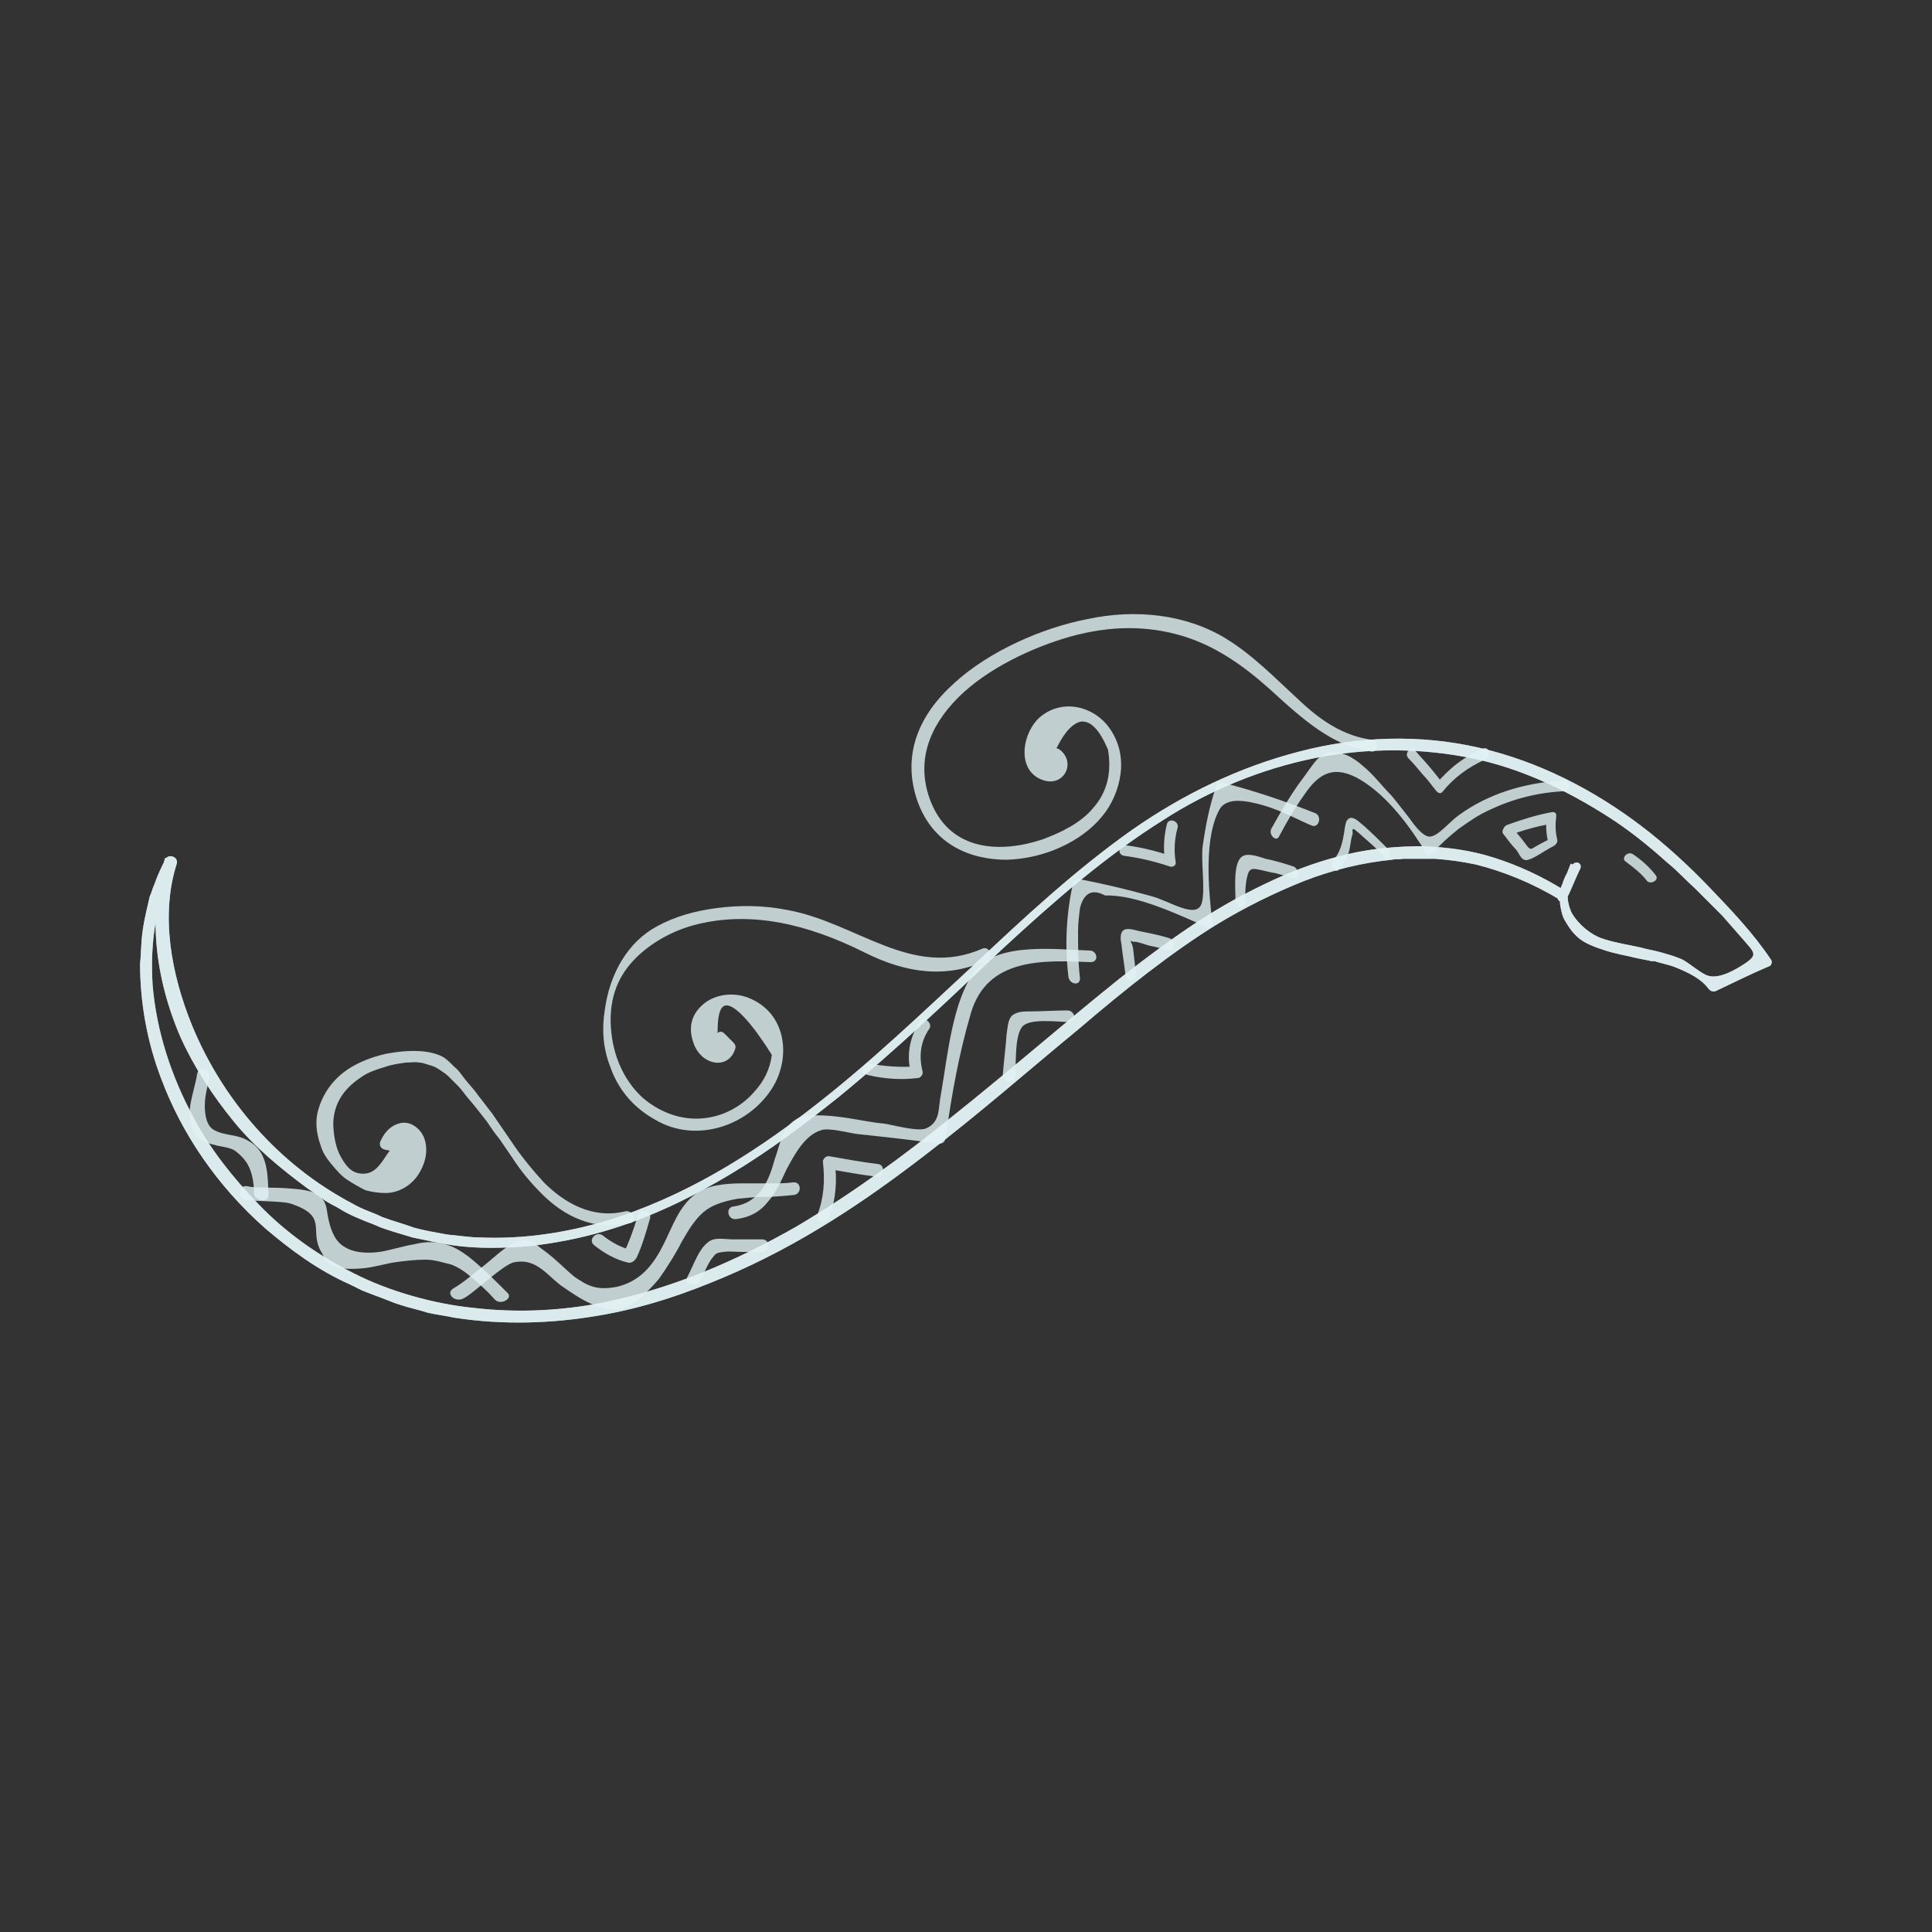 <?xml version="1.0" encoding="utf-8"?>
<!-- Generator: Adobe Illustrator 19.0.0, SVG Export Plug-In . SVG Version: 6.00 Build 0)  -->
<svg version="1.1" id="Layer_1" xmlns="http://www.w3.org/2000/svg" xmlns:xlink="http://www.w3.org/1999/xlink" x="0px" y="0px"
	 viewBox="-205 297 200 200" style="enable-background:new -205 297 200 200;" xml:space="preserve">
<rect x="-205" y="297" width="200" height="200" fill="#333333" stroke="none"/>
<style type="text/css">
	.st0{opacity:0.81;}
	.st1{fill:#E1F2F4;}
</style>
<g id="XMLID_8927_">
	<g>
		<g class="st0">
			<g>
				<path class="st1" d="M-42.8,390c0.5-1,0.9-2.1,1.4-3.1c0.2-0.6-0.5-0.8-0.8-0.4c-1.1,1.4-1.4,2.9-1.3,4.1
					c0.1,0.6,0.2,1.2,0.5,1.7c0.3,0.5,0.6,1,1,1.4c0.7,0.8,1.7,1.2,2.9,1.6c1.1,0.4,2.4,0.6,3.6,0.9l1,0.2c0.2,0,0.3,0.1,0.5,0.1
					l0.1,0c0,0,0,0,0.1,0l0.1,0l0.3,0.1c0.7,0.2,1.3,0.3,2,0.6c1.2,0.5,2.5,1.1,3.3,2.2c0.2,0.2,0.4,0.3,0.7,0.2
					c1.9-0.9,3.7-1.8,5.6-2.6c0.2-0.1,0.3-0.5,0.1-0.7c-1.8-2.7-4.1-5.1-6.3-7.4c-2.2-2.3-4.6-4.5-7.1-6.4c-5-3.8-10.7-6.7-16.8-8.1
					c-6.1-1.4-12.5-1.2-18.6,0.4c-6.2,1.6-12,4.4-17.3,8.1c-5.8,4.1-11.1,9-16.4,14c-5.4,5-10.8,10.2-16.9,14.9
					c-6.1,4.7-13,9.1-21.2,11.6c-4.1,1.2-8.5,1.9-13,1.7c-1.1,0-2.2-0.2-3.4-0.3c-1.1-0.2-2.3-0.4-3.4-0.7c-1.1-0.4-2.2-0.7-3.3-1.1
					c-1-0.5-2.1-0.8-3.1-1.4c-7.8-4.1-13.5-10.9-16.6-18.4c-2.2-5.4-3.3-11.5-1.6-16.8c0.2-0.7-0.9-1.1-1.2-0.4
					c-0.4,0.8-0.8,1.6-1.1,2.5c-0.2,0.4-0.3,0.9-0.5,1.3c-0.1,0.4-0.2,0.9-0.3,1.3c-0.2,0.9-0.4,1.8-0.5,2.8
					c-0.1,0.9-0.1,1.9-0.2,2.9c0,3.9,0.7,8,2.2,11.9c2.1,5.6,5.7,11,10.8,15.5c2.6,2.2,5.4,4.3,8.8,5.8c0.4,0.2,0.8,0.4,1.2,0.6
					l1.3,0.5c0.9,0.3,1.7,0.7,2.7,1c0.9,0.3,1.9,0.5,2.8,0.8c0.9,0.2,1.8,0.3,2.7,0.5c5.1,0.8,10.2,0.6,14.9-0.2
					c4.8-0.8,9.1-2.3,13.1-4c8-3.4,14.6-7.9,20.6-12.5c5.9-4.5,11.1-9.1,16.1-13.2c4.9-4.2,9.6-7.9,14.1-10.7
					c3.1-1.9,6.2-3.4,9.2-4.6c3.1-1.2,6.1-1.9,9.1-2.2c0.4-0.1,0.7,0,1.1-0.1c0.4,0,0.7,0,1.1,0c0.7,0,1.5,0,2.2,0
					c1.5,0.1,2.9,0.3,4.3,0.6c2.8,0.7,5.8,1.9,8.6,3.6c0.4,0.3,1.1-0.6,0.6-0.9c-2.4-1.5-4.8-2.6-7.3-3.4c-2.5-0.8-4.9-1.1-7.4-1.2
					c-2.5,0-5.1,0.2-7.7,0.8c-2.6,0.6-5.2,1.5-7.8,2.7c-2.6,1.2-5.2,2.6-7.8,4.3c-2.6,1.7-5.3,3.7-8.1,5.9
					c-5.5,4.4-11.2,9.4-17.6,14.5c-4.7,3.8-10,7.7-15.9,11.2c-6,3.4-12.8,6.5-20.8,8c-4,0.7-8.2,0.9-12.5,0.4
					c-4.1-0.4-8.8-1.7-12.5-3.6c-3.8-1.9-7.1-4.3-9.8-7.1c-2.7-2.8-5-5.7-6.7-8.9c-2.4-4.4-3.9-9.1-4.3-13.8
					c-0.3-4.6,0.4-9.1,2.5-12.8l-1.2-0.4c-1.8,5.6-1.1,12.4,1.6,18.6c1.4,3.1,3.3,6,5.5,8.7c2.2,2.7,4.9,4.9,7.6,6.9l1.6,1.1
					c0.5,0.4,1.2,0.7,1.7,1c1.1,0.7,2.4,1.2,3.7,1.7c0.6,0.3,1.3,0.5,1.9,0.7c0.7,0.2,1.3,0.4,2,0.6c1.4,0.3,2.8,0.6,4.1,0.8
					c2.7,0.4,5.4,0.3,8,0.1c2.6-0.3,5.2-0.8,7.6-1.5c4.9-1.4,9.3-3.6,13.3-6c4-2.4,7.7-5.2,11.2-8c6.1-5,11.5-10.2,16.8-15.2
					c5.4-5,10.8-9.7,16.7-13.4c4.8-3.1,10.2-5.3,15.6-6.4c5.5-1.1,11-1.1,16.4,0c4.9,1,9.6,3.2,14,6c2.2,1.4,4.2,3,6.2,4.8
					c1,0.8,1.9,1.8,2.9,2.7l1.4,1.4c0.2,0.2,0.5,0.5,0.7,0.7c0.2,0.2,0.5,0.5,0.7,0.7c0.7,0.8,1.4,1.6,2.1,2.4
					c1.2,1.4,1.6,1.6,0.3,2.5c-0.9,0.6-2.7,1.7-3.9,1.3c-0.7-0.2-1.9-1.3-2.7-1.7c-0.7-0.3-1.4-0.5-2.1-0.7
					c-0.7-0.2-1.4-0.3-2.1-0.5c-1.3-0.3-2.7-0.5-3.9-0.9c-1.3-0.4-2.6-1.5-3.3-2.7c-0.6-1.3-0.7-2.9,0.7-4.7l-0.8-0.4
					c-0.4,1.1-0.9,2.1-1.3,3.2C-44,390.4-43.1,390.6-42.8,390z"/>
			</g>
		</g>
		<g class="st0">
			<g>
				<path class="st1" d="M-42.8,390c0.5-1,0.9-2.1,1.4-3.1c0.2-0.6-0.5-0.8-0.8-0.4c-1.1,1.4-1.4,2.9-1.3,4.1
					c0.1,0.6,0.2,1.2,0.5,1.7c0.3,0.5,0.6,1,1,1.4c0.7,0.8,1.7,1.2,2.9,1.6c1.1,0.4,2.4,0.6,3.6,0.9l1,0.2c0.2,0,0.3,0.1,0.5,0.1
					l0.1,0c0,0,0,0,0.1,0l0.1,0l0.3,0.1c0.7,0.2,1.3,0.3,2,0.6c1.2,0.5,2.5,1.1,3.3,2.2c0.2,0.2,0.4,0.3,0.7,0.2
					c1.9-0.9,3.7-1.8,5.6-2.6c0.2-0.1,0.3-0.5,0.1-0.7c-1.8-2.7-4.1-5.1-6.3-7.4c-2.2-2.3-4.6-4.5-7.1-6.4c-5-3.8-10.7-6.7-16.8-8.1
					c-6.1-1.4-12.5-1.2-18.6,0.4c-6.2,1.6-12,4.4-17.3,8.1c-5.8,4.1-11.1,9-16.4,14c-5.4,5-10.8,10.2-16.9,14.9
					c-6.1,4.7-13,9.1-21.2,11.6c-4.1,1.2-8.5,1.9-13,1.7c-1.1,0-2.2-0.2-3.4-0.3c-1.1-0.2-2.3-0.4-3.4-0.7c-1.1-0.4-2.2-0.7-3.3-1.1
					c-1-0.5-2.1-0.8-3.1-1.4c-7.8-4.1-13.5-10.9-16.6-18.4c-2.2-5.4-3.3-11.5-1.6-16.8c0.2-0.7-0.9-1.1-1.2-0.4
					c-0.4,0.8-0.8,1.6-1.1,2.5c-0.2,0.4-0.3,0.9-0.5,1.3c-0.1,0.4-0.2,0.9-0.3,1.3c-0.2,0.9-0.4,1.8-0.5,2.8
					c-0.1,0.9-0.1,1.9-0.2,2.9c0,3.9,0.7,8,2.2,11.9c2.1,5.6,5.7,11,10.8,15.5c2.6,2.2,5.4,4.3,8.8,5.8c0.4,0.2,0.8,0.4,1.2,0.6
					l1.3,0.5c0.9,0.3,1.7,0.7,2.7,1c0.9,0.3,1.9,0.5,2.8,0.8c0.9,0.2,1.8,0.3,2.7,0.5c5.1,0.8,10.2,0.6,14.9-0.2
					c4.8-0.8,9.1-2.3,13.1-4c8-3.4,14.6-7.9,20.6-12.5c5.9-4.5,11.1-9.1,16.1-13.2c4.9-4.2,9.6-7.9,14.1-10.7
					c3.1-1.9,6.2-3.4,9.2-4.6c3.1-1.2,6.1-1.9,9.1-2.2c0.4-0.1,0.7,0,1.1-0.1c0.4,0,0.7,0,1.1,0c0.7,0,1.5,0,2.2,0
					c1.5,0.1,2.9,0.3,4.3,0.6c2.8,0.7,5.8,1.9,8.6,3.6c0.4,0.3,1.1-0.6,0.6-0.9c-2.4-1.5-4.8-2.6-7.3-3.4c-2.5-0.8-4.9-1.1-7.4-1.2
					c-2.5,0-5.1,0.2-7.7,0.8c-2.6,0.6-5.2,1.5-7.8,2.7c-2.6,1.2-5.2,2.6-7.8,4.3c-2.6,1.7-5.3,3.7-8.1,5.9
					c-5.5,4.4-11.2,9.4-17.6,14.5c-4.7,3.8-10,7.7-15.9,11.2c-6,3.4-12.8,6.5-20.8,8c-4,0.7-8.2,0.9-12.5,0.4
					c-4.1-0.4-8.8-1.7-12.5-3.6c-3.8-1.9-7.1-4.3-9.8-7.1c-2.7-2.8-5-5.7-6.7-8.9c-2.4-4.4-3.9-9.1-4.3-13.8
					c-0.3-4.6,0.4-9.1,2.5-12.8l-1.2-0.4c-1.8,5.6-1.1,12.4,1.6,18.6c1.4,3.1,3.3,6,5.5,8.7c2.2,2.7,4.9,4.9,7.6,6.9l1.6,1.1
					c0.5,0.4,1.2,0.7,1.7,1c1.1,0.7,2.4,1.2,3.7,1.7c0.6,0.3,1.3,0.5,1.9,0.7c0.7,0.2,1.3,0.4,2,0.6c1.4,0.3,2.8,0.6,4.1,0.8
					c2.7,0.4,5.4,0.3,8,0.1c2.6-0.3,5.2-0.8,7.6-1.5c4.9-1.4,9.3-3.6,13.3-6c4-2.4,7.7-5.2,11.2-8c6.1-5,11.5-10.2,16.8-15.2
					c5.4-5,10.8-9.7,16.7-13.4c4.8-3.1,10.2-5.3,15.6-6.4c5.5-1.1,11-1.1,16.4,0c4.9,1,9.6,3.2,14,6c2.2,1.4,4.2,3,6.2,4.8
					c1,0.8,1.9,1.8,2.9,2.7l1.4,1.4c0.2,0.2,0.5,0.5,0.7,0.7c0.2,0.2,0.5,0.5,0.7,0.7c0.7,0.8,1.4,1.6,2.1,2.4
					c1.2,1.4,1.6,1.6,0.3,2.5c-0.9,0.6-2.7,1.7-3.9,1.3c-0.7-0.2-1.9-1.3-2.7-1.7c-0.7-0.3-1.4-0.5-2.1-0.7
					c-0.7-0.2-1.4-0.3-2.1-0.5c-1.3-0.3-2.7-0.5-3.9-0.9c-1.3-0.4-2.6-1.5-3.3-2.7c-0.6-1.3-0.7-2.9,0.7-4.7l-0.8-0.4
					c-0.4,1.1-0.9,2.1-1.3,3.2C-44,390.4-43.1,390.6-42.8,390z"/>
			</g>
		</g>
		<g class="st0">
			<g>
				<path class="st1" d="M-33.6,387.6c-0.7-0.9-1.5-1.6-2.4-2.2c-0.6-0.3-1.2,0.5-0.7,0.8c0.8,0.6,1.6,1.2,2.2,2
					C-34.1,388.6-33.2,388.1-33.6,387.6z"/>
			</g>
		</g>
		<g class="st0">
			<g>
				<path class="st1" d="M-43.1,377.8c-4.1,0.2-7.9,1.4-10.9,3.6c-1,0.7-2.2,2.3-3.1,2.2c-0.6-0.1-1.3-0.9-2-1.9
					c-0.8-1-1.6-2.1-2.1-2.6c-0.7-0.7-1.6-1.9-2.7-2.8c-1.1-1-2.4-1.6-3.5-1.4c-0.6,0.1-1.1,0.5-1.5,1c-0.4,0.5-0.8,1.1-1.1,1.5
					c-1.3,1.7-2.4,3.6-3.4,5.4c-0.3,0.6,0.5,1.4,0.8,0.8c0.8-1.5,1.6-2.9,2.6-4.3c1.6-2.4,3.2-3.1,5.8-1.6c3,1.8,5.3,5.1,6.9,7.7
					c0.1,0.2,0.3,0.2,0.5,0c0.9-1,1.8-1.8,2.8-2.6c1-0.7,2.1-1.5,3.3-2c2.3-1.1,5-1.8,7.8-1.9C-42.4,378.9-42.4,377.8-43.1,377.8z"
					/>
			</g>
		</g>
		<g class="st0">
			<g>
				<path class="st1" d="M-68.8,381.2c-3-1.2-6.2-2.3-9.7-3.2c-0.2-0.1-0.5,0.1-0.6,0.4c-0.7,2-1.1,4.1-1.4,6.2
					c-0.2,1.5,0.3,4.6-0.1,5.9c-0.5,1.7-3.3-0.2-5.1-0.7c-2.5-0.7-5-1.3-7.6-1.8c-0.2,0-0.5,0.1-0.6,0.3c-0.7,3.2-0.9,6.4-0.5,9.8
					c0.1,0.8,1.2,1,1.2,0.2c-0.2-1.7-0.2-3.3-0.2-4.9c0-0.8,0.1-1.6,0.2-2.4c0.4-1.6,1.3-2,2.6-1.3c3.3-0.1,7.6,2,10.6,3.3
					c0.3,0.1,0.6-0.1,0.5-0.5c-0.4-3.4-0.9-8.9,0.8-11.8c0.3-0.5,1-0.8,1.8-0.8c0.8,0,1.8,0.2,2.8,0.5c2,0.6,3.9,1.7,5,2.1
					C-68.4,382.6-68.2,381.5-68.8,381.2z"/>
			</g>
		</g>
		<g class="st0">
			<g>
				<path class="st1" d="M-92.2,395.4c-3.4-0.1-9.4-0.9-11.8,2c-2.4,3.1-2.9,8.9-3.6,12.9c-0.3,1.4,0,2.8-1.5,3.5
					c-0.9,0.4-3.6-0.4-4.5-0.5c-1.2-0.1-2.5-0.4-3.9-0.6c-1.3-0.2-2.7-0.3-3.9-0.2c-1.1,0.1-1.8,0.7-2.3,1.5c-0.5,0.8-0.7,1.9-1.1,3
					c-0.6,2.2-1.5,4.5-4.3,4.9c-0.8,0.1-0.6,1.4,0.3,1.3c1.6-0.2,2.6-0.9,3.3-1.8c0.8-0.9,1.3-2,1.9-3.3c0.8-1.5,1.9-3.6,3.6-4.1
					c0.8-0.3,2.9,0.3,3.8,0.4c2.8,0.3,5.6,0.6,8.4,1c0.4,0,0.6-0.2,0.7-0.6c0.6-4.5,1.4-8.8,2.6-12.9c1.7-5.8,7.5-5.5,12.4-5.3
					C-91.2,396.6-91.4,395.4-92.2,395.4z"/>
			</g>
		</g>
		<g class="st0">
			<g>
				<path class="st1" d="M-122.9,419.4c-0.7,0.1-1.5,0.1-2.4,0.1c-0.9,0-1.9,0-2.8,0c-1.9,0-3.7,0.2-4.9,1.1
					c-0.8,0.6-1.4,1.4-1.9,2.3c-0.5,0.9-0.9,1.9-1.4,2.9c-1,2-2.3,3.8-4.8,4.4c-1,0.2-1.8,0.2-2.5,0c-0.7-0.2-1.3-0.6-1.9-1
					c-1.1-0.9-2.1-2-3.4-2.9c-0.7-0.5-0.9-1-1.9-0.9c-1.1,0-2.3,1.1-3.6,2.2c-0.7,0.6-1.4,1.1-2,1.6c-0.6,0.5-1.2,0.9-1.7,1.2
					c-0.8,0.5,0.2,1.5,1.1,1c0.6-0.3,1.6-1.2,2.6-2c1-0.8,1.9-1.5,2.5-1.7c1.3-0.3,2.2,0.1,3,0.7c0.8,0.6,1.5,1.4,2.3,1.9
					c1.3,0.9,4,2.8,6.1,2.1c1.3-0.4,2.6-1.7,3.7-3c1-1.4,1.9-2.9,2.4-3.9c0.8-1.4,1.4-2.3,2.2-3c0.8-0.7,1.9-1.1,3.5-1.4
					c1-0.1,1.9-0.2,2.9-0.2c1,0,2-0.1,3-0.2C-122,420.6-122,419.3-122.9,419.4z"/>
			</g>
		</g>
		<g class="st0">
			<g>
				<path class="st1" d="M-152.5,430.8c-0.8-0.8-1.8-1.8-2.8-2.7c-1-0.9-2.1-1.8-3.3-2.2c-1.1-0.4-2.3-0.4-3.5-0.1
					c-1.2,0.2-2.4,0.6-3.6,0.8c-1.6,0.2-2.8,0-3.6-0.5c-0.9-0.5-1.4-1.5-1.7-2.9c-0.2-0.8-0.1-1.6-0.8-2.3c-0.7-0.7-2.2-0.8-3.6-0.9
					c-1.5-0.1-3.1,0-4-0.2c-0.9-0.2-1.1,1.2-0.1,1.4c1.1,0.2,3.6,0.1,4.6,0.4c3.9,1.3,1.9,2.7,3.1,4.9c0.4,0.6,0.3,1,1,1.4
					c0.8,0.5,2.1,0.5,3.3,0.4c1.2-0.1,2.5-0.5,3.2-0.6c1.3-0.2,2.4-0.3,3.4-0.3c0.5,0,1,0.1,1.4,0.2c0.4,0.1,0.8,0.2,1.2,0.3
					c0.8,0.3,1.5,0.8,2.2,1.4c0.7,0.6,1.5,1.3,2.3,2.2C-153.2,432.2-151.8,431.4-152.5,430.8z"/>
			</g>
		</g>
		<g class="st0">
			<g>
				<path class="st1" d="M-177.2,420.7c-0.1-2,0-4.5-2.1-5.6c-1.1-0.7-2.4-0.5-3.5-1.1c-0.8-0.4-1-1.5-1-2.6c0-1.1,0.4-2.3,0.5-3
					c0.1-0.8-1.2-1-1.3-0.2c-0.1,0.8-0.5,2-0.7,3.2c-0.2,1.2,0,2.4,0.6,3.2c0.6,0.6,1.4,0.8,2.2,1c0.5,0.1,1.3,0.2,1.8,0.5
					c0.8,0.6,1.3,1.2,1.6,2c0.3,0.8,0.4,1.7,0.4,2.5C-178.6,421.3-177.2,421.6-177.2,420.7z"/>
			</g>
		</g>
		<g class="st0">
			<g>
				<path class="st1" d="M-44.5,381.1c-1.6,0.3-3.1,0.8-4.5,1.3c-0.3,0.1-0.6,0.7-0.4,0.9c0.4,0.5,0.8,1.1,1.3,1.6
					c0.3,0.3,0.5,1,0.9,1.1c0.2,0.1,0.4,0,0.7-0.1c0.7-0.3,1.5-0.9,2.3-1.3c0.2-0.1,0.5-0.4,0.4-0.7c-0.2-0.8-0.2-1.6-0.1-2.4
					c0.1-0.7-1-0.5-1,0.2c-0.1,1,0,1.8,0.2,2.7l0.4-0.7c-0.5,0.3-1,0.5-1.5,0.8c-0.6,0.3-0.7,0.6-1.1,0.1c-0.5-0.7-1.1-1.4-1.6-2
					l-0.4,0.9c0.7-0.2,1.4-0.5,2.2-0.7c0.7-0.2,1.5-0.4,2.3-0.5C-43.8,382.1-43.8,381-44.5,381.1z"/>
			</g>
		</g>
		<g class="st0">
			<g>
				<path class="st1" d="M-59.2,375.5c0.5,0.5,1,1.1,1.5,1.7c0.5,0.5,0.9,1.1,1.4,1.7c0.2,0.2,0.4,0.3,0.6,0.1
					c1.2-1.5,2.7-2.6,4.5-3.4c0.6-0.3,0.4-1.4-0.3-1.1c-0.9,0.4-1.8,0.9-2.6,1.5c-0.8,0.6-1.5,1.3-2.2,2.1l0.7,0.1
					c-0.4-0.6-0.9-1.2-1.4-1.8c-0.5-0.6-1-1.1-1.5-1.7C-58.9,374.1-59.7,375-59.2,375.5z"/>
			</g>
		</g>
		<g class="st0">
			<g>
				<path class="st1" d="M-88.6,385.6c1.6,0.2,3.2,0.6,4.7,1.1c0.3,0.1,0.7-0.1,0.6-0.5c-0.2-1.2-0.1-2.4,0.2-3.5
					c0.2-0.7-0.9-1.1-1.1-0.4c-0.3,1.2-0.4,2.5-0.2,3.8l0.6-0.5c-1.5-0.5-3.1-0.9-4.7-1.1C-89.2,384.4-89.4,385.5-88.6,385.6z"/>
			</g>
		</g>
		<g class="st0">
			<g>
				<path class="st1" d="M-115.1,408.3c1.7,0.4,3.4,0.5,5.1,0.3c0.3,0,0.6-0.4,0.5-0.7c-0.4-1.6-0.2-3.1,0.7-4.4
					c0.4-0.6-0.6-1.4-1-0.7c-1,1.5-1.4,3.4-0.9,5.3l0.5-0.7c-1.6,0.1-3.2,0-4.8-0.3C-115.8,406.9-115.9,408.2-115.1,408.3z"/>
			</g>
		</g>
		<g class="st0">
			<g>
				<path class="st1" d="M-143.5,425.9c1,0.8,2.2,1.5,3.5,1.8c0.4,0.1,0.7-0.2,0.9-0.5c0.6-1.3,1-2.7,1.4-4.1c0.2-0.8-1.1-1-1.3-0.2
					c-0.4,1.4-0.9,2.7-1.5,4l0.8-0.5c-1.1-0.3-2-0.8-2.9-1.5C-143.2,424.4-144.2,425.3-143.5,425.9z"/>
			</g>
		</g>
		<g class="st0">
			<g>
				<path class="st1" d="M-99.9,408.5c0.1-1.4-0.1-4.4,0.8-5.3c0.9-0.8,3.6-0.4,4.9-0.4c0.7,0,0.5-1.2-0.3-1.2
					c-1.3,0-2.6,0.1-3.9,0.1c-0.6,0-1.4,0-1.9,0.5c-0.4,0.5-0.4,1.3-0.5,1.9c-0.1,1.4-0.3,2.9-0.4,4.3
					C-101.2,409.1-100,409.2-99.9,408.5z"/>
			</g>
		</g>
		<g class="st0">
			<g>
				<path class="st1" d="M-84,394.1c-1-0.3-2-0.5-3-0.7c-0.5-0.1-1.3-0.4-1.7-0.1c-0.4,0.3-0.3,1-0.2,1.5c0.1,1,0.3,2.1,0.4,3.1
					c0.1,0.8,1.2,0.7,1.1,0l-0.2-1.8l-0.1-0.9l-0.1-0.4c-0.2-0.4-0.2-0.5,0.1-0.3c0.3-0.1,1.3,0.3,1.7,0.4c0.6,0.1,1.3,0.3,1.9,0.5
					C-83.4,395.4-83.3,394.3-84,394.1z"/>
			</g>
		</g>
		<g class="st0">
			<g>
				<path class="st1" d="M-61.3,384.9c-0.8-0.8-1.6-1.6-2.5-2.4c-0.4-0.3-1-1-1.5-0.8c-0.4,0.2-0.4,0.6-0.5,1.1
					c-0.2,1.5-0.5,2.5-1.2,3.3c-0.4,0.5,0.3,1.4,0.6,0.9c0.4-0.5,0.7-1,1-1.7c0.2-0.6,0.2-1.3,0.4-1.9c0.1-0.1-0.1-0.5,0.1-0.6
					c0.1,0,1.1,0.9,1.2,1c0.8,0.7,1.5,1.3,2.1,2C-61.2,386.4-60.9,385.3-61.3,384.9z"/>
			</g>
		</g>
		<g class="st0">
			<g>
				<path class="st1" d="M-76.1,390.5c0-0.7,0-1.5,0.1-2.2c0.2-1.1,0.3-1.5,1.2-1.3c0.6,0.1,1.2,0.3,1.9,0.4
					c0.6,0.2,1.2,0.3,1.8,0.5c0.6,0.2,0.6-1,0-1.2c-0.9-0.3-1.9-0.6-2.9-0.8c-0.6-0.2-1.7-0.6-2.3-0.3c-1.1,0.5-0.8,3.4-0.8,4.6
					C-77,391-76.1,391.2-76.1,390.5z"/>
			</g>
		</g>
		<g class="st0">
			<g>
				<path class="st1" d="M-114.1,417.5c-1.7-0.2-3.3-0.5-5-0.8c-0.4-0.1-0.8,0.3-0.7,0.7c0.2,1.8,0.1,3.6-0.6,5.4
					c-0.3,0.8,1,1,1.3,0.2c0.6-1.9,0.8-3.8,0.5-5.7l-0.7,0.7c1.7,0.3,3.3,0.6,5,0.8C-113.5,418.9-113.3,417.6-114.1,417.5z"/>
			</g>
		</g>
		<g class="st0">
			<g>
				<path class="st1" d="M-132.5,429.5c0.4-0.7,0.7-1.5,1.1-2.1c0.5-0.6,0.4-0.7,1.3-0.8c0.6-0.1,1.3,0,2,0c0.6,0,1.3,0,1.9,0
					c0.9,0,1-1.3,0.1-1.3c-1,0-2,0-3,0c-0.7,0-1.7-0.2-2.3,0.1c-1.2,0.6-1.8,2.6-2.4,3.7C-134.3,429.9-132.9,430.3-132.5,429.5z"/>
			</g>
		</g>
		<g class="st0">
			<g>
				<path class="st1" d="M-62.9,373.6c-3-0.4-5.4-2-7.7-4.2c-2.3-2.1-4.7-4.6-7.5-6.3c-4.1-2.5-9.3-3.1-14.4-2
					c-4.6,0.9-10.1,3.3-13.7,6.6c-3.7,3.3-5.5,7.5-3.8,12.3c1.6,4.4,5.4,6,9.2,6c3.8-0.1,7.7-1.8,9.9-4.5c1-1.2,1.7-2.8,1.9-4.4
					c0.2-1.6-0.1-3.3-1.2-4.8c-1.6-2.2-4.8-3-7.1-1.1c-1.9,1.6-2.6,5.7,0.4,6.6c2.1,0.6,3.3-1.9,1.6-3.2c-0.7-0.5-1.5,0.5-0.8,0.9
					c1-2.4,2-3.6,3-3.8c1-0.1,1.9,0.8,2.8,2.9c0.4,2.4-0.1,4.4-1.5,6c-1.3,1.6-3.4,2.6-5.3,3.3c-4.2,1.4-9.4,1.3-11.5-3.8
					c-1.7-4.2-0.2-7.9,2.8-10.9c3-3,7.7-5.2,11.6-6.3c4.3-1.2,8.1-1.1,11.5-0.1c3.4,1,6.3,3,9.1,5.5c3.5,3.2,6.6,6,10.6,6.5
					C-62.4,374.9-62.2,373.7-62.9,373.6z"/>
			</g>
		</g>
		<g class="st0">
			<g>
				<path class="st1" d="M-103.3,395.2c-7.3,3.2-13-2.7-20.2-4c-2.5-0.5-5-0.5-7.3-0.2c-2.3,0.3-4.4,0.9-6.2,1.9
					c-3,1.6-4.9,4.9-5.4,8.7c-0.3,1.9-0.2,3.9,0.6,5.9c0.7,2,2.1,4,4.6,5.4c4.2,2.5,9.6,0.7,12.1-3.2c2-3.1,1.6-7.8-2.4-9.4
					c-1.5-0.6-3.3-0.4-4.5,0.5c-1.2,0.9-1.9,2.3-1.2,4.2c0.8,2.3,3.6,2.8,4.3,0.6c0.1-0.3,0-0.5-0.2-0.7l-0.9-0.9
					c-0.6-0.6-1.2,0.3-0.7,0.9c-0.1-2.8,0.2-4,1.1-3.8c0.9,0.2,2.5,1.9,4.5,5.1c-0.2,1.5-0.8,2.7-1.8,3.8c-1.2,1.4-2.9,2.4-4.8,2.7
					c-2.4,0.4-4.8-0.4-6.7-2c-1.8-1.6-3-4-3.3-6.7c-0.4-3.4,0.6-5.8,2.3-7.6c1.7-1.8,4.1-3.1,6.5-3.7c5.6-1.4,11.4-0.1,17.4,2.9
					c4.4,2.2,8.5,2.7,12.7,0.8C-102.1,396-102.6,394.9-103.3,395.2z"/>
			</g>
		</g>
		<g class="st0">
			<g>
				<path class="st1" d="M-140.3,422.4c-3.3,0.8-6.2-0.8-8.4-3c-1.1-1.2-2.1-2.4-3-3.7c-0.9-1.3-1.7-2.5-2.4-3.5
					c-0.5-0.6-0.9-1.2-1.4-1.8c-0.4-0.6-0.9-1.1-1.3-1.6c-0.4-0.5-0.7-1-1.1-1.3c-0.4-0.4-0.7-0.7-1.1-1c-1.3-0.8-3.5-0.9-6.1-0.4
					c-1.3,0.3-2.7,0.8-3.9,1.6c-1.2,0.8-2.4,2.1-3,4c-0.4,1.2-0.3,2.5,0.2,3.9c0.2,0.7,0.6,1.3,1.1,1.9c0.5,0.6,1,1.2,1.6,1.6
					c0.6,0.4,1.3,0.8,1.9,1.1c0.7,0.2,1.4,0.3,2.1,0.3c1.3,0,2.6-0.7,3.4-1.9c0.7-1.1,0.9-2.1,0.8-3c-0.1-0.9-0.5-1.5-1-1.9
					c-0.5-0.4-1.1-0.6-1.8-0.4c-0.7,0.2-1.4,0.7-1.9,1.8c-0.2,0.4,0,0.8,0.4,0.9c0.8,0.2,1.7,0.3,2.5,0.5c0.7,0.1,0.8-1.2,0.2-1.3
					c-1.2-0.2-1.9,0.5-2.5,1.4c-0.6,0.9-1.2,1.9-2.4,1.9c-0.6,0-1.1-0.2-1.5-0.6c-0.4-0.4-0.7-0.9-1-1.5c-0.5-1.1-0.6-2.5-0.6-3.2
					c0.1-2.3,1.4-3.7,2.9-4.7c0.7-0.5,1.6-0.8,2.3-1c0.8-0.3,1.6-0.4,2.3-0.5c0.5,0,1-0.1,1.4,0c0.4,0,0.8,0.2,1.2,0.3
					c0.4,0.1,0.7,0.3,1,0.5c0.3,0.2,0.6,0.4,0.9,0.7c0.3,0.3,0.6,0.6,0.9,0.9c0.3,0.3,0.6,0.7,0.9,1.1c0.7,0.8,1.4,1.7,2.1,2.6
					c0.4,0.6,0.8,1.2,1.3,1.8c0.4,0.6,0.9,1.3,1.3,1.9c0.9,1.4,1.9,2.6,3.1,3.8c2.3,2.3,5.4,3.9,9.2,3
					C-139,423.4-139.5,422.2-140.3,422.4z"/>
			</g>
		</g>
	</g>
</g>
</svg>
